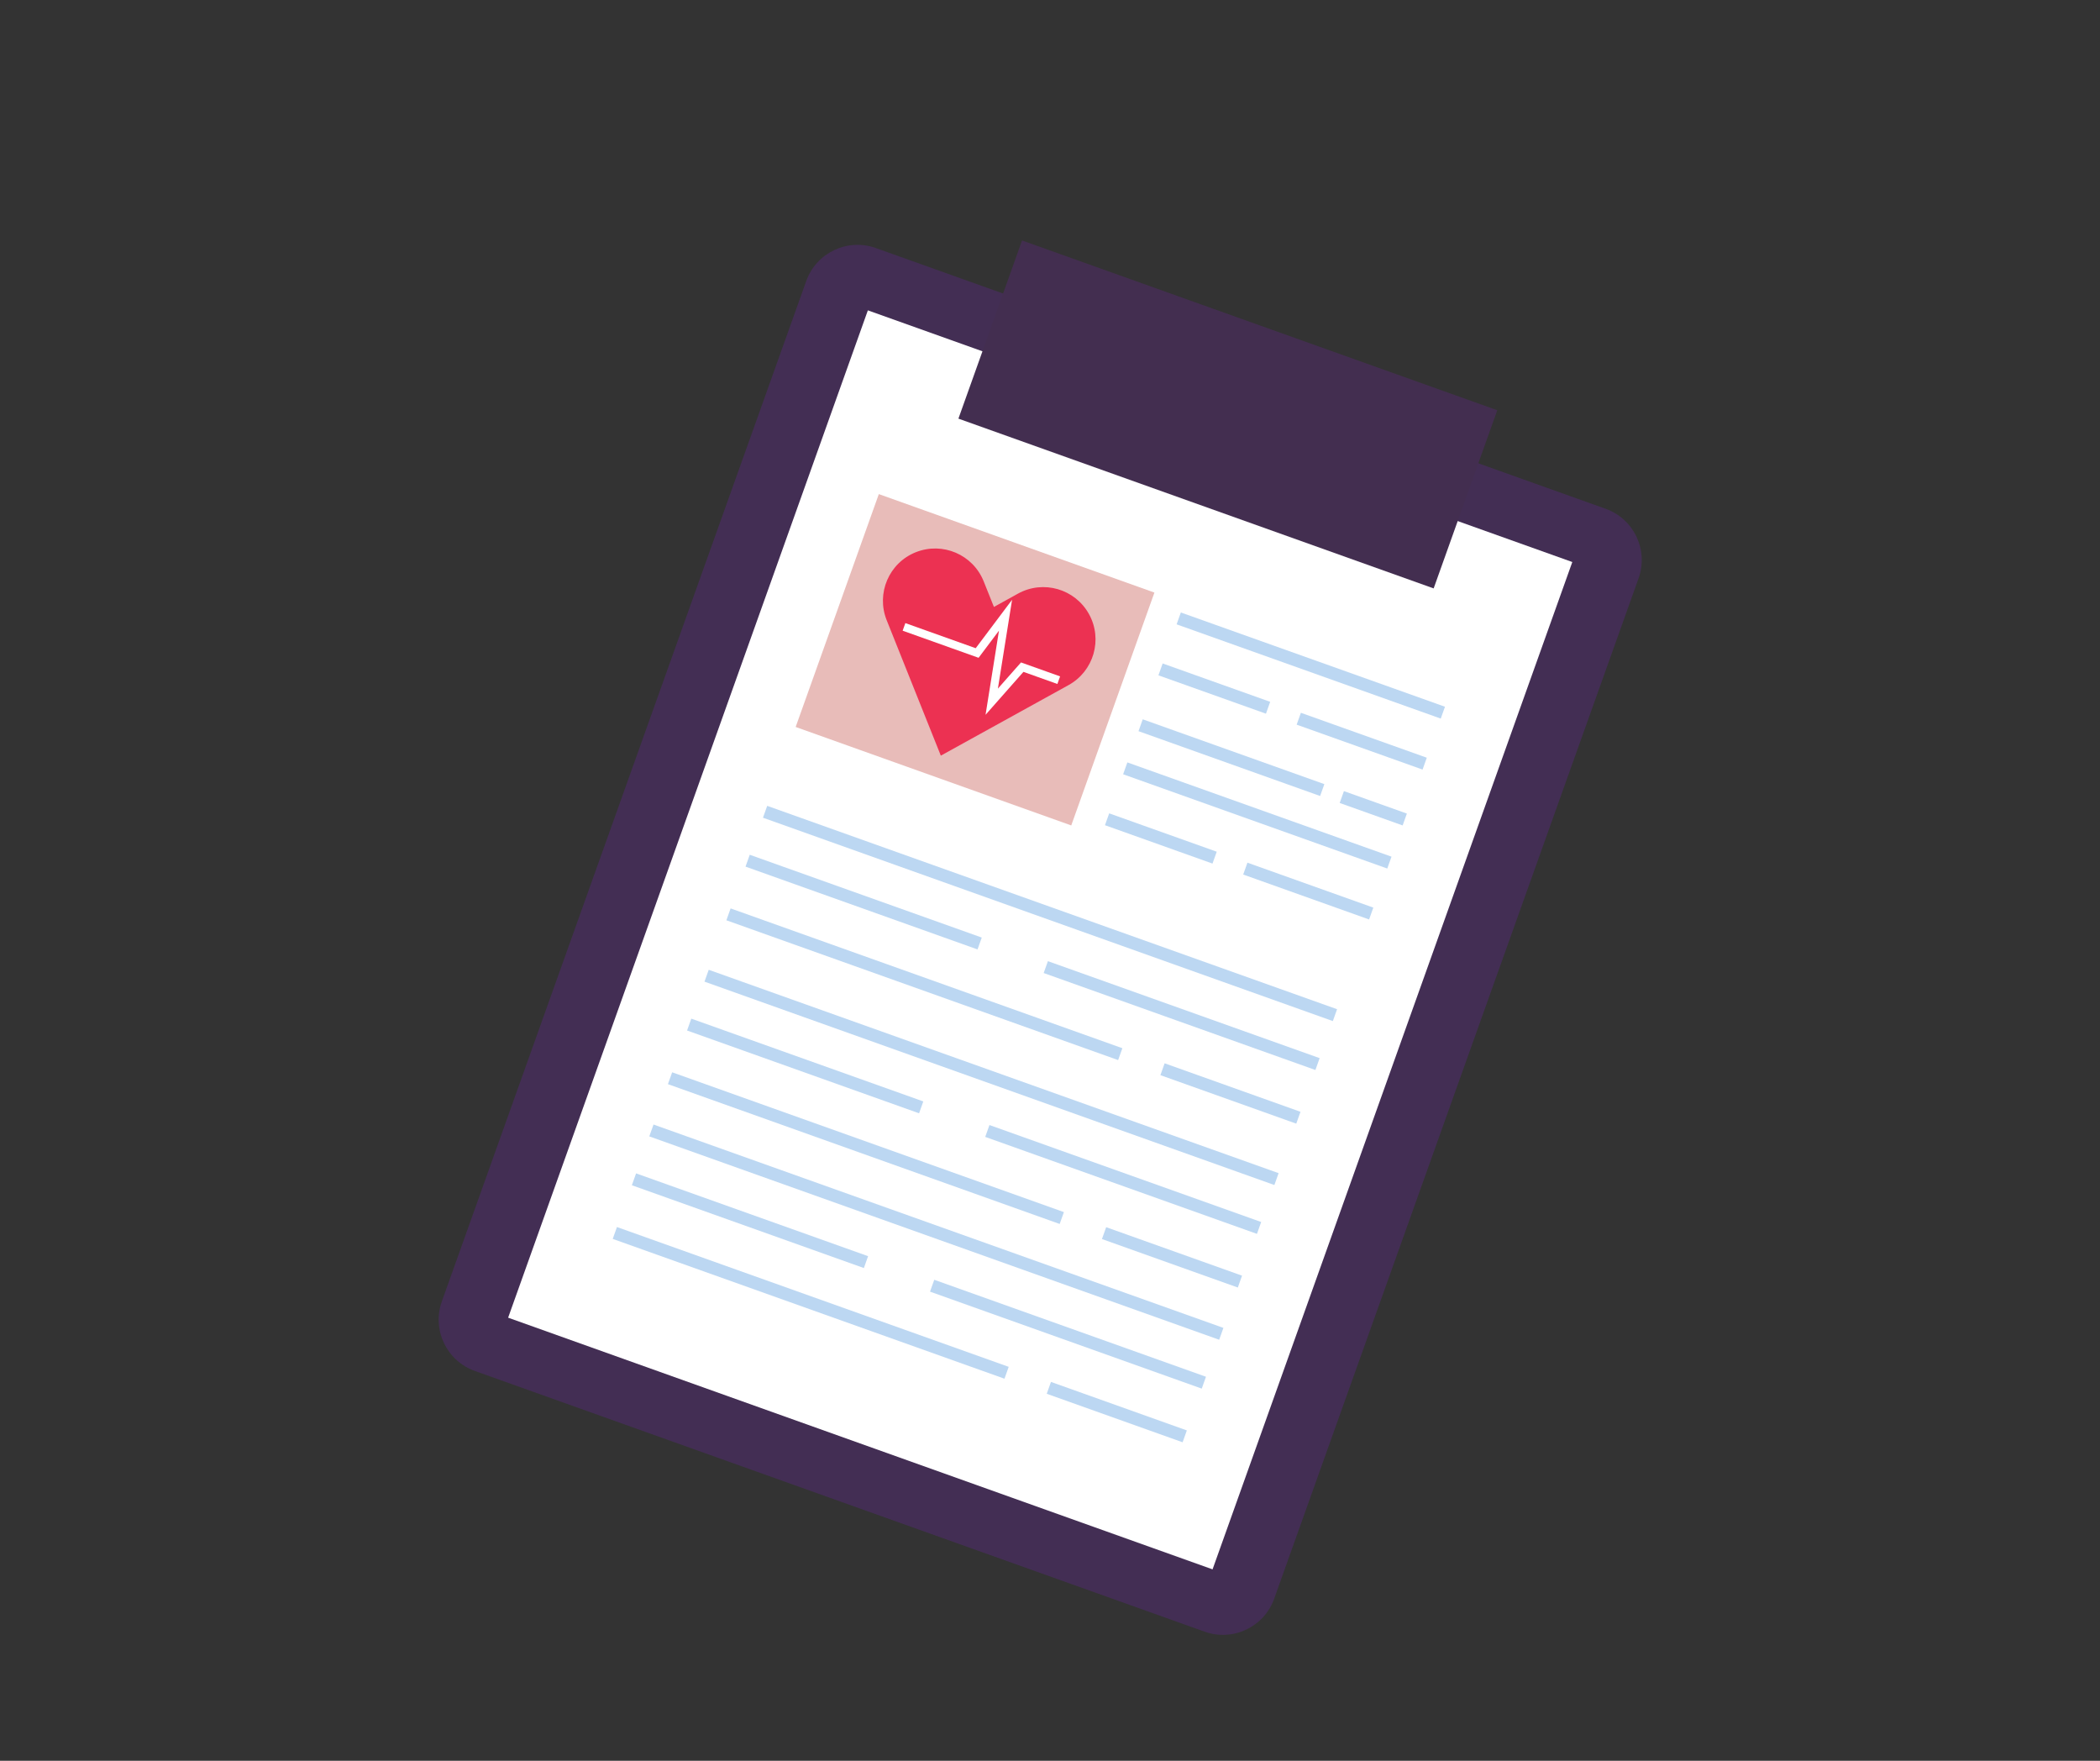 <svg xmlns="http://www.w3.org/2000/svg" xmlns:xlink="http://www.w3.org/1999/xlink" width="940" zoomAndPan="magnify" viewBox="0 0 705 591" height="788" preserveAspectRatio="xMidYMid meet" version="1.0"><rect x="0" y="0" width="705" height="591" fill="#333333" stroke="none"/><defs><clipPath id="5addc0fd08"><path d="M 147 82 L 552 82 L 552 549 L 147 549 Z M 147 82 " clip-rule="nonzero"/></clipPath><clipPath id="c5af941c12"><path d="M 282.336 59 L 563.672 159.492 L 422.629 554.348 L 141.293 453.859 Z M 282.336 59 " clip-rule="nonzero"/></clipPath><clipPath id="fae1603b5a"><path d="M 282.336 59 L 563.672 159.492 L 422.629 554.348 L 141.293 453.859 Z M 282.336 59 " clip-rule="nonzero"/></clipPath><clipPath id="276c680403"><path d="M 170 104 L 528 104 L 528 527 L 170 527 Z M 170 104 " clip-rule="nonzero"/></clipPath><clipPath id="88a573f44e"><path d="M 282.336 59 L 563.672 159.492 L 422.629 554.348 L 141.293 453.859 Z M 282.336 59 " clip-rule="nonzero"/></clipPath><clipPath id="1d12fc795a"><path d="M 282.336 59 L 563.672 159.492 L 422.629 554.348 L 141.293 453.859 Z M 282.336 59 " clip-rule="nonzero"/></clipPath><clipPath id="1e09e52e7a"><path d="M 321 80 L 503 80 L 503 198 L 321 198 Z M 321 80 " clip-rule="nonzero"/></clipPath><clipPath id="591554d9e6"><path d="M 282.336 59 L 563.672 159.492 L 422.629 554.348 L 141.293 453.859 Z M 282.336 59 " clip-rule="nonzero"/></clipPath><clipPath id="2774e42738"><path d="M 282.336 59 L 563.672 159.492 L 422.629 554.348 L 141.293 453.859 Z M 282.336 59 " clip-rule="nonzero"/></clipPath><clipPath id="e73a326779"><path d="M 267 165 L 388 165 L 388 278 L 267 278 Z M 267 165 " clip-rule="nonzero"/></clipPath><clipPath id="f020df62bb"><path d="M 282.336 59 L 563.672 159.492 L 422.629 554.348 L 141.293 453.859 Z M 282.336 59 " clip-rule="nonzero"/></clipPath><clipPath id="6878cfe44f"><path d="M 282.336 59 L 563.672 159.492 L 422.629 554.348 L 141.293 453.859 Z M 282.336 59 " clip-rule="nonzero"/></clipPath><clipPath id="3d19d7c3b6"><path d="M 296 184 L 368 184 L 368 254 L 296 254 Z M 296 184 " clip-rule="nonzero"/></clipPath><clipPath id="e22fd0a4bb"><path d="M 282.336 59 L 563.672 159.492 L 422.629 554.348 L 141.293 453.859 Z M 282.336 59 " clip-rule="nonzero"/></clipPath><clipPath id="660dcd2b31"><path d="M 282.336 59 L 563.672 159.492 L 422.629 554.348 L 141.293 453.859 Z M 282.336 59 " clip-rule="nonzero"/></clipPath><clipPath id="d781aa5026"><path d="M 265 168 L 394 168 L 394 275 L 265 275 Z M 265 168 " clip-rule="nonzero"/></clipPath><clipPath id="6821d34a7f"><path d="M 282.336 59 L 563.672 159.492 L 422.629 554.348 L 141.293 453.859 Z M 282.336 59 " clip-rule="nonzero"/></clipPath><clipPath id="d2bb8c6a85"><path d="M 282.336 59 L 563.672 159.492 L 422.629 554.348 L 141.293 453.859 Z M 282.336 59 " clip-rule="nonzero"/></clipPath><clipPath id="b9359aff97"><path d="M 335 148 L 545 148 L 545 300 L 335 300 Z M 335 148 " clip-rule="nonzero"/></clipPath><clipPath id="afe6e201b3"><path d="M 282.336 59 L 563.672 159.492 L 422.629 554.348 L 141.293 453.859 Z M 282.336 59 " clip-rule="nonzero"/></clipPath><clipPath id="5a402d6422"><path d="M 282.336 59 L 563.672 159.492 L 422.629 554.348 L 141.293 453.859 Z M 282.336 59 " clip-rule="nonzero"/></clipPath><clipPath id="83a45fb202"><path d="M 323 183 L 504 183 L 504 326 L 323 326 Z M 323 183 " clip-rule="nonzero"/></clipPath><clipPath id="2acb3c656b"><path d="M 282.336 59 L 563.672 159.492 L 422.629 554.348 L 141.293 453.859 Z M 282.336 59 " clip-rule="nonzero"/></clipPath><clipPath id="bdc915c64e"><path d="M 282.336 59 L 563.672 159.492 L 422.629 554.348 L 141.293 453.859 Z M 282.336 59 " clip-rule="nonzero"/></clipPath><clipPath id="9f6a680d18"><path d="M 390 208 L 532 208 L 532 336 L 390 336 Z M 390 208 " clip-rule="nonzero"/></clipPath><clipPath id="38e0ede05e"><path d="M 282.336 59 L 563.672 159.492 L 422.629 554.348 L 141.293 453.859 Z M 282.336 59 " clip-rule="nonzero"/></clipPath><clipPath id="ac2790c436"><path d="M 282.336 59 L 563.672 159.492 L 422.629 554.348 L 141.293 453.859 Z M 282.336 59 " clip-rule="nonzero"/></clipPath><clipPath id="f24d1eec21"><path d="M 329 165 L 486 165 L 486 298 L 329 298 Z M 329 165 " clip-rule="nonzero"/></clipPath><clipPath id="48ef7cf90e"><path d="M 282.336 59 L 563.672 159.492 L 422.629 554.348 L 141.293 453.859 Z M 282.336 59 " clip-rule="nonzero"/></clipPath><clipPath id="9278602311"><path d="M 282.336 59 L 563.672 159.492 L 422.629 554.348 L 141.293 453.859 Z M 282.336 59 " clip-rule="nonzero"/></clipPath><clipPath id="0d199ff75e"><path d="M 376 181 L 539 181 L 539 317 L 376 317 Z M 376 181 " clip-rule="nonzero"/></clipPath><clipPath id="72c0ee8593"><path d="M 282.336 59 L 563.672 159.492 L 422.629 554.348 L 141.293 453.859 Z M 282.336 59 " clip-rule="nonzero"/></clipPath><clipPath id="8ed5396284"><path d="M 282.336 59 L 563.672 159.492 L 422.629 554.348 L 141.293 453.859 Z M 282.336 59 " clip-rule="nonzero"/></clipPath><clipPath id="bf6fc687b0"><path d="M 318 198 L 527 198 L 527 350 L 318 350 Z M 318 198 " clip-rule="nonzero"/></clipPath><clipPath id="e0abb21b06"><path d="M 282.336 59 L 563.672 159.492 L 422.629 554.348 L 141.293 453.859 Z M 282.336 59 " clip-rule="nonzero"/></clipPath><clipPath id="bd5199fc31"><path d="M 282.336 59 L 563.672 159.492 L 422.629 554.348 L 141.293 453.859 Z M 282.336 59 " clip-rule="nonzero"/></clipPath><clipPath id="b6ef27b040"><path d="M 311 215 L 468 215 L 468 348 L 311 348 Z M 311 215 " clip-rule="nonzero"/></clipPath><clipPath id="860f07547e"><path d="M 282.336 59 L 563.672 159.492 L 422.629 554.348 L 141.293 453.859 Z M 282.336 59 " clip-rule="nonzero"/></clipPath><clipPath id="d205317c90"><path d="M 282.336 59 L 563.672 159.492 L 422.629 554.348 L 141.293 453.859 Z M 282.336 59 " clip-rule="nonzero"/></clipPath><clipPath id="77d5f01fd4"><path d="M 358 232 L 521 232 L 521 367 L 358 367 Z M 358 232 " clip-rule="nonzero"/></clipPath><clipPath id="e2affe7f93"><path d="M 282.336 59 L 563.672 159.492 L 422.629 554.348 L 141.293 453.859 Z M 282.336 59 " clip-rule="nonzero"/></clipPath><clipPath id="115e842cf7"><path d="M 282.336 59 L 563.672 159.492 L 422.629 554.348 L 141.293 453.859 Z M 282.336 59 " clip-rule="nonzero"/></clipPath><clipPath id="76ad695c9e"><path d="M 197 212 L 508 212 L 508 401 L 197 401 Z M 197 212 " clip-rule="nonzero"/></clipPath><clipPath id="a63641e81f"><path d="M 282.336 59 L 563.672 159.492 L 422.629 554.348 L 141.293 453.859 Z M 282.336 59 " clip-rule="nonzero"/></clipPath><clipPath id="bb6feedaa1"><path d="M 282.336 59 L 563.672 159.492 L 422.629 554.348 L 141.293 453.859 Z M 282.336 59 " clip-rule="nonzero"/></clipPath><clipPath id="9e8c9e2c6a"><path d="M 184 247 L 436 247 L 436 414 L 184 414 Z M 184 247 " clip-rule="nonzero"/></clipPath><clipPath id="e26579c3a4"><path d="M 282.336 59 L 563.672 159.492 L 422.629 554.348 L 141.293 453.859 Z M 282.336 59 " clip-rule="nonzero"/></clipPath><clipPath id="c987da58ca"><path d="M 282.336 59 L 563.672 159.492 L 422.629 554.348 L 141.293 453.859 Z M 282.336 59 " clip-rule="nonzero"/></clipPath><clipPath id="b9090968b3"><path d="M 330 299 L 496 299 L 496 436 L 330 436 Z M 330 299 " clip-rule="nonzero"/></clipPath><clipPath id="18bd9da7fc"><path d="M 282.336 59 L 563.672 159.492 L 422.629 554.348 L 141.293 453.859 Z M 282.336 59 " clip-rule="nonzero"/></clipPath><clipPath id="bdfdfd1460"><path d="M 282.336 59 L 563.672 159.492 L 422.629 554.348 L 141.293 453.859 Z M 282.336 59 " clip-rule="nonzero"/></clipPath><clipPath id="840946754d"><path d="M 191 229 L 389 229 L 389 377 L 191 377 Z M 191 229 " clip-rule="nonzero"/></clipPath><clipPath id="af4a035482"><path d="M 282.336 59 L 563.672 159.492 L 422.629 554.348 L 141.293 453.859 Z M 282.336 59 " clip-rule="nonzero"/></clipPath><clipPath id="57fc32e2de"><path d="M 282.336 59 L 563.672 159.492 L 422.629 554.348 L 141.293 453.859 Z M 282.336 59 " clip-rule="nonzero"/></clipPath><clipPath id="ed9d061b3c"><path d="M 291 265 L 502 265 L 502 418 L 291 418 Z M 291 265 " clip-rule="nonzero"/></clipPath><clipPath id="ad31144760"><path d="M 282.336 59 L 563.672 159.492 L 422.629 554.348 L 141.293 453.859 Z M 282.336 59 " clip-rule="nonzero"/></clipPath><clipPath id="eaf03a8958"><path d="M 282.336 59 L 563.672 159.492 L 422.629 554.348 L 141.293 453.859 Z M 282.336 59 " clip-rule="nonzero"/></clipPath><clipPath id="6a5f3ba0c3"><path d="M 177 267 L 489 267 L 489 456 L 177 456 Z M 177 267 " clip-rule="nonzero"/></clipPath><clipPath id="39bf4be476"><path d="M 282.336 59 L 563.672 159.492 L 422.629 554.348 L 141.293 453.859 Z M 282.336 59 " clip-rule="nonzero"/></clipPath><clipPath id="bc2b23cecb"><path d="M 282.336 59 L 563.672 159.492 L 422.629 554.348 L 141.293 453.859 Z M 282.336 59 " clip-rule="nonzero"/></clipPath><clipPath id="bc80565223"><path d="M 165 302 L 417 302 L 417 469 L 165 469 Z M 165 302 " clip-rule="nonzero"/></clipPath><clipPath id="b08d6662a7"><path d="M 282.336 59 L 563.672 159.492 L 422.629 554.348 L 141.293 453.859 Z M 282.336 59 " clip-rule="nonzero"/></clipPath><clipPath id="9f7e66585b"><path d="M 282.336 59 L 563.672 159.492 L 422.629 554.348 L 141.293 453.859 Z M 282.336 59 " clip-rule="nonzero"/></clipPath><clipPath id="79aa0c902b"><path d="M 310 354 L 476 354 L 476 491 L 310 491 Z M 310 354 " clip-rule="nonzero"/></clipPath><clipPath id="6670ef2d7b"><path d="M 282.336 59 L 563.672 159.492 L 422.629 554.348 L 141.293 453.859 Z M 282.336 59 " clip-rule="nonzero"/></clipPath><clipPath id="33808074d7"><path d="M 282.336 59 L 563.672 159.492 L 422.629 554.348 L 141.293 453.859 Z M 282.336 59 " clip-rule="nonzero"/></clipPath><clipPath id="087ba16048"><path d="M 171 284 L 369 284 L 369 432 L 171 432 Z M 171 284 " clip-rule="nonzero"/></clipPath><clipPath id="8f11d4ac92"><path d="M 282.336 59 L 563.672 159.492 L 422.629 554.348 L 141.293 453.859 Z M 282.336 59 " clip-rule="nonzero"/></clipPath><clipPath id="d6fc1a6556"><path d="M 282.336 59 L 563.672 159.492 L 422.629 554.348 L 141.293 453.859 Z M 282.336 59 " clip-rule="nonzero"/></clipPath><clipPath id="7ad0e7cfae"><path d="M 271 320 L 483 320 L 483 473 L 271 473 Z M 271 320 " clip-rule="nonzero"/></clipPath><clipPath id="33ad2120e1"><path d="M 282.336 59 L 563.672 159.492 L 422.629 554.348 L 141.293 453.859 Z M 282.336 59 " clip-rule="nonzero"/></clipPath><clipPath id="fbfcaf865d"><path d="M 282.336 59 L 563.672 159.492 L 422.629 554.348 L 141.293 453.859 Z M 282.336 59 " clip-rule="nonzero"/></clipPath><clipPath id="871e6481ec"><path d="M 158 319 L 470 319 L 470 508 L 158 508 Z M 158 319 " clip-rule="nonzero"/></clipPath><clipPath id="801492dad4"><path d="M 282.336 59 L 563.672 159.492 L 422.629 554.348 L 141.293 453.859 Z M 282.336 59 " clip-rule="nonzero"/></clipPath><clipPath id="bf243874d4"><path d="M 282.336 59 L 563.672 159.492 L 422.629 554.348 L 141.293 453.859 Z M 282.336 59 " clip-rule="nonzero"/></clipPath><clipPath id="9beec1783d"><path d="M 146 354 L 398 354 L 398 521 L 146 521 Z M 146 354 " clip-rule="nonzero"/></clipPath><clipPath id="5c43cc2d02"><path d="M 282.336 59 L 563.672 159.492 L 422.629 554.348 L 141.293 453.859 Z M 282.336 59 " clip-rule="nonzero"/></clipPath><clipPath id="ad81ede453"><path d="M 282.336 59 L 563.672 159.492 L 422.629 554.348 L 141.293 453.859 Z M 282.336 59 " clip-rule="nonzero"/></clipPath><clipPath id="9342375c63"><path d="M 292 406 L 458 406 L 458 543 L 292 543 Z M 292 406 " clip-rule="nonzero"/></clipPath><clipPath id="10ffdb93f5"><path d="M 282.336 59 L 563.672 159.492 L 422.629 554.348 L 141.293 453.859 Z M 282.336 59 " clip-rule="nonzero"/></clipPath><clipPath id="7222449722"><path d="M 282.336 59 L 563.672 159.492 L 422.629 554.348 L 141.293 453.859 Z M 282.336 59 " clip-rule="nonzero"/></clipPath><clipPath id="01f6185ef0"><path d="M 153 336 L 351 336 L 351 484 L 153 484 Z M 153 336 " clip-rule="nonzero"/></clipPath><clipPath id="4f65b126bf"><path d="M 282.336 59 L 563.672 159.492 L 422.629 554.348 L 141.293 453.859 Z M 282.336 59 " clip-rule="nonzero"/></clipPath><clipPath id="5c216303a1"><path d="M 282.336 59 L 563.672 159.492 L 422.629 554.348 L 141.293 453.859 Z M 282.336 59 " clip-rule="nonzero"/></clipPath><clipPath id="5bfb973a1d"><path d="M 253 372 L 464 372 L 464 525 L 253 525 Z M 253 372 " clip-rule="nonzero"/></clipPath><clipPath id="854dac4cff"><path d="M 282.336 59 L 563.672 159.492 L 422.629 554.348 L 141.293 453.859 Z M 282.336 59 " clip-rule="nonzero"/></clipPath><clipPath id="9f346a9291"><path d="M 282.336 59 L 563.672 159.492 L 422.629 554.348 L 141.293 453.859 Z M 282.336 59 " clip-rule="nonzero"/></clipPath></defs><g clip-path="url(#5addc0fd08)"><g clip-path="url(#c5af941c12)"><g clip-path="url(#fae1603b5a)"><path fill="#432e54" d="M 427.758 536.602 C 424.363 546.109 413.914 551.059 404.406 547.664 L 159.398 460.148 C 149.891 456.754 144.941 446.305 148.34 436.793 L 270.672 94.312 C 274.059 84.824 284.516 79.855 294.023 83.254 L 539.027 170.766 C 548.539 174.164 553.48 184.633 550.09 194.121 L 427.758 536.602 " fill-opacity="1" fill-rule="nonzero"/></g></g></g><g clip-path="url(#276c680403)"><g clip-path="url(#88a573f44e)"><g clip-path="url(#1d12fc795a)"><path fill="#ffffff" d="M 407.074 526.746 L 170.586 442.273 L 291.355 104.168 L 527.844 188.641 L 407.074 526.746 " fill-opacity="1" fill-rule="nonzero"/></g></g></g><g clip-path="url(#1e09e52e7a)"><g clip-path="url(#591554d9e6)"><g clip-path="url(#2774e42738)"><path fill="#432e50" d="M 481.297 197.496 L 321.754 140.512 L 343.121 80.691 L 502.664 137.68 L 481.297 197.496 " fill-opacity="1" fill-rule="nonzero"/></g></g></g><g clip-path="url(#e73a326779)"><g clip-path="url(#f020df62bb)"><g clip-path="url(#6878cfe44f)"><path fill="#e8bcb9" d="M 359.633 277.055 L 267.113 244.004 L 295.031 165.844 L 387.555 198.895 L 359.633 277.055 " fill-opacity="1" fill-rule="nonzero"/></g></g></g><g clip-path="url(#3d19d7c3b6)"><g clip-path="url(#e22fd0a4bb)"><g clip-path="url(#660dcd2b31)"><path fill="#ec3152" d="M 315.848 253.629 L 297.664 208.148 C 294.078 199.152 298.445 188.934 307.441 185.352 C 316.438 181.77 326.637 186.129 330.238 195.133 L 333.676 203.719 L 341.758 199.246 C 350.25 194.562 360.898 197.648 365.59 206.121 C 370.281 214.594 367.207 225.273 358.715 229.957 L 315.848 253.629 " fill-opacity="1" fill-rule="nonzero"/></g></g></g><g clip-path="url(#d781aa5026)"><g clip-path="url(#6821d34a7f)"><g clip-path="url(#d2bb8c6a85)"><path stroke-linecap="butt" transform="matrix(0.199, 0.071, 0.071, -0.199, -221.599, 578.407)" fill="none" stroke-linejoin="miter" d="M 1755.396 2475.505 L 1878.792 2475.498 L 1901.092 2547.203 L 1926.609 2410.401 L 1953.808 2478.396 L 2015.403 2478.405 " stroke="#ffffff" stroke-width="12.811" stroke-opacity="1" stroke-miterlimit="10"/></g></g></g><g clip-path="url(#b9359aff97)"><g clip-path="url(#afe6e201b3)"><g clip-path="url(#5a402d6422)"><path stroke-linecap="butt" transform="matrix(0.199, 0.071, 0.071, -0.199, -221.599, 578.407)" fill="none" stroke-linejoin="miter" d="M 2161.993 2634.897 L 2607.597 2634.893 " stroke="#bcd7f2" stroke-width="20" stroke-opacity="1" stroke-miterlimit="10"/></g></g></g><g clip-path="url(#83a45fb202)"><g clip-path="url(#2acb3c656b)"><g clip-path="url(#bdc915c64e)"><path stroke-linecap="butt" transform="matrix(0.199, 0.071, 0.071, -0.199, -221.599, 578.407)" fill="none" stroke-linejoin="miter" d="M 2161.992 2454.696 L 2468.396 2454.689 " stroke="#bcd7f2" stroke-width="20" stroke-opacity="1" stroke-miterlimit="10"/></g></g></g><g clip-path="url(#9f6a680d18)"><g clip-path="url(#38e0ede05e)"><g clip-path="url(#ac2790c436)"><path stroke-linecap="butt" transform="matrix(0.199, 0.071, 0.071, -0.199, -221.599, 578.407)" fill="none" stroke-linejoin="miter" d="M 2501.402 2454.697 L 2607.596 2454.692 " stroke="#bcd7f2" stroke-width="20" stroke-opacity="1" stroke-miterlimit="10"/></g></g></g><g clip-path="url(#f24d1eec21)"><g clip-path="url(#48ef7cf90e)"><g clip-path="url(#9278602311)"><path stroke-linecap="butt" transform="matrix(0.199, 0.071, 0.071, -0.199, -221.599, 578.407)" fill="none" stroke-linejoin="miter" d="M 2162.002 2548.894 L 2343.396 2548.907 " stroke="#bcd7f2" stroke-width="20" stroke-opacity="1" stroke-miterlimit="10"/></g></g></g><g clip-path="url(#0d199ff75e)"><g clip-path="url(#72c0ee8593)"><g clip-path="url(#8ed5396284)"><path stroke-linecap="butt" transform="matrix(0.199, 0.071, 0.071, -0.199, -221.599, 578.407)" fill="none" stroke-linejoin="miter" d="M 2395.2 2548.894 L 2607.599 2548.907 " stroke="#bcd7f2" stroke-width="20" stroke-opacity="1" stroke-miterlimit="10"/></g></g></g><g clip-path="url(#bf6fc687b0)"><g clip-path="url(#e0abb21b06)"><g clip-path="url(#bd5199fc31)"><path stroke-linecap="butt" transform="matrix(0.199, 0.071, 0.071, -0.199, -221.599, 578.407)" fill="none" stroke-linejoin="miter" d="M 2161.998 2382.005 L 2607.602 2382.001 " stroke="#bcd7f2" stroke-width="20" stroke-opacity="1" stroke-miterlimit="10"/></g></g></g><g clip-path="url(#b6ef27b040)"><g clip-path="url(#860f07547e)"><g clip-path="url(#d205317c90)"><path stroke-linecap="butt" transform="matrix(0.199, 0.071, 0.071, -0.199, -221.599, 578.407)" fill="none" stroke-linejoin="miter" d="M 2161.993 2296.095 L 2343.411 2296.097 " stroke="#bcd7f2" stroke-width="20" stroke-opacity="1" stroke-miterlimit="10"/></g></g></g><g clip-path="url(#77d5f01fd4)"><g clip-path="url(#e2affe7f93)"><g clip-path="url(#115e842cf7)"><path stroke-linecap="butt" transform="matrix(0.199, 0.071, 0.071, -0.199, -221.599, 578.407)" fill="none" stroke-linejoin="miter" d="M 2395.209 2296.102 L 2607.597 2296.091 " stroke="#bcd7f2" stroke-width="20" stroke-opacity="1" stroke-miterlimit="10"/></g></g></g><g clip-path="url(#76ad695c9e)"><g clip-path="url(#a63641e81f)"><g clip-path="url(#bb6feedaa1)"><path stroke-linecap="butt" transform="matrix(0.199, 0.071, 0.071, -0.199, -221.599, 578.407)" fill="none" stroke-linejoin="miter" d="M 1646.206 2124.702 L 2607.59 2124.705 " stroke="#bcd7f2" stroke-width="20" stroke-opacity="1" stroke-miterlimit="10"/></g></g></g><g clip-path="url(#9e8c9e2c6a)"><g clip-path="url(#e26579c3a4)"><g clip-path="url(#c987da58ca)"><path stroke-linecap="butt" transform="matrix(0.199, 0.071, 0.071, -0.199, -221.599, 578.407)" fill="none" stroke-linejoin="miter" d="M 1646.204 1951.707 L 2307.097 1951.708 " stroke="#bcd7f2" stroke-width="20" stroke-opacity="1" stroke-miterlimit="10"/></g></g></g><g clip-path="url(#b9090968b3)"><g clip-path="url(#18bd9da7fc)"><g clip-path="url(#bdfdfd1460)"><path stroke-linecap="butt" transform="matrix(0.199, 0.071, 0.071, -0.199, -221.599, 578.407)" fill="none" stroke-linejoin="miter" d="M 2378.396 1951.707 L 2607.594 1951.692 " stroke="#bcd7f2" stroke-width="20" stroke-opacity="1" stroke-miterlimit="10"/></g></g></g><g clip-path="url(#840946754d)"><g clip-path="url(#af4a035482)"><g clip-path="url(#57fc32e2de)"><path stroke-linecap="butt" transform="matrix(0.199, 0.071, 0.071, -0.199, -221.599, 578.407)" fill="none" stroke-linejoin="miter" d="M 1646.199 2042.208 L 2037.606 2042.206 " stroke="#bcd7f2" stroke-width="20" stroke-opacity="1" stroke-miterlimit="10"/></g></g></g><g clip-path="url(#ed9d061b3c)"><g clip-path="url(#ad31144760)"><g clip-path="url(#eaf03a8958)"><path stroke-linecap="butt" transform="matrix(0.199, 0.071, 0.071, -0.199, -221.599, 578.407)" fill="none" stroke-linejoin="miter" d="M 2149.199 2042.205 L 2607.606 2042.2 " stroke="#bcd7f2" stroke-width="20" stroke-opacity="1" stroke-miterlimit="10"/></g></g></g><g clip-path="url(#6a5f3ba0c3)"><g clip-path="url(#39bf4be476)"><g clip-path="url(#bc2b23cecb)"><path stroke-linecap="butt" transform="matrix(0.199, 0.071, 0.071, -0.199, -221.599, 578.407)" fill="none" stroke-linejoin="miter" d="M 1646.2 1848.203 L 2607.607 1848.195 " stroke="#bcd7f2" stroke-width="20" stroke-opacity="1" stroke-miterlimit="10"/></g></g></g><g clip-path="url(#bc80565223)"><g clip-path="url(#b08d6662a7)"><g clip-path="url(#9f7e66585b)"><path stroke-linecap="butt" transform="matrix(0.199, 0.071, 0.071, -0.199, -221.599, 578.407)" fill="none" stroke-linejoin="miter" d="M 1646.202 1675.308 L 2307.1 1675.291 " stroke="#bcd7f2" stroke-width="20" stroke-opacity="1" stroke-miterlimit="10"/></g></g></g><g clip-path="url(#79aa0c902b)"><g clip-path="url(#6670ef2d7b)"><g clip-path="url(#33808074d7)"><path stroke-linecap="butt" transform="matrix(0.199, 0.071, 0.071, -0.199, -221.599, 578.407)" fill="none" stroke-linejoin="miter" d="M 2378.399 1675.291 L 2607.608 1675.3 " stroke="#bcd7f2" stroke-width="20" stroke-opacity="1" stroke-miterlimit="10"/></g></g></g><g clip-path="url(#087ba16048)"><g clip-path="url(#8f11d4ac92)"><g clip-path="url(#d6fc1a6556)"><path stroke-linecap="butt" transform="matrix(0.199, 0.071, 0.071, -0.199, -221.599, 578.407)" fill="none" stroke-linejoin="miter" d="M 1646.203 1765.791 L 2037.603 1765.808 " stroke="#bcd7f2" stroke-width="20" stroke-opacity="1" stroke-miterlimit="10"/></g></g></g><g clip-path="url(#7ad0e7cfae)"><g clip-path="url(#33ad2120e1)"><g clip-path="url(#fbfcaf865d)"><path stroke-linecap="butt" transform="matrix(0.199, 0.071, 0.071, -0.199, -221.599, 578.407)" fill="none" stroke-linejoin="miter" d="M 2149.196 1765.806 L 2607.603 1765.801 " stroke="#bcd7f2" stroke-width="20" stroke-opacity="1" stroke-miterlimit="10"/></g></g></g><g clip-path="url(#871e6481ec)"><g clip-path="url(#801492dad4)"><g clip-path="url(#bf243874d4)"><path stroke-linecap="butt" transform="matrix(0.199, 0.071, 0.071, -0.199, -221.599, 578.407)" fill="none" stroke-linejoin="miter" d="M 1646.197 1587.199 L 2607.597 1587.208 " stroke="#bcd7f2" stroke-width="20" stroke-opacity="1" stroke-miterlimit="10"/></g></g></g><g clip-path="url(#9beec1783d)"><g clip-path="url(#5c43cc2d02)"><g clip-path="url(#ad81ede453)"><path stroke-linecap="butt" transform="matrix(0.199, 0.071, 0.071, -0.199, -221.599, 578.407)" fill="none" stroke-linejoin="miter" d="M 1646.198 1414.303 L 2307.091 1414.304 " stroke="#bcd7f2" stroke-width="20" stroke-opacity="1" stroke-miterlimit="10"/></g></g></g><g clip-path="url(#9342375c63)"><g clip-path="url(#10ffdb93f5)"><g clip-path="url(#7222449722)"><path stroke-linecap="butt" transform="matrix(0.199, 0.071, 0.071, -0.199, -221.599, 578.407)" fill="none" stroke-linejoin="miter" d="M 2378.39 1414.304 L 2607.605 1414.295 " stroke="#bcd7f2" stroke-width="20" stroke-opacity="1" stroke-miterlimit="10"/></g></g></g><g clip-path="url(#01f6185ef0)"><g clip-path="url(#4f65b126bf)"><g clip-path="url(#5c216303a1)"><path stroke-linecap="butt" transform="matrix(0.199, 0.071, 0.071, -0.199, -221.599, 578.407)" fill="none" stroke-linejoin="miter" d="M 1646.193 1504.804 L 2037.6 1504.803 " stroke="#bcd7f2" stroke-width="20" stroke-opacity="1" stroke-miterlimit="10"/></g></g></g><g clip-path="url(#5bfb973a1d)"><g clip-path="url(#854dac4cff)"><g clip-path="url(#9f346a9291)"><path stroke-linecap="butt" transform="matrix(0.199, 0.071, 0.071, -0.199, -221.599, 578.407)" fill="none" stroke-linejoin="miter" d="M 2149.193 1504.802 L 2607.6 1504.796 " stroke="#bcd7f2" stroke-width="20" stroke-opacity="1" stroke-miterlimit="10"/></g></g></g></svg>
